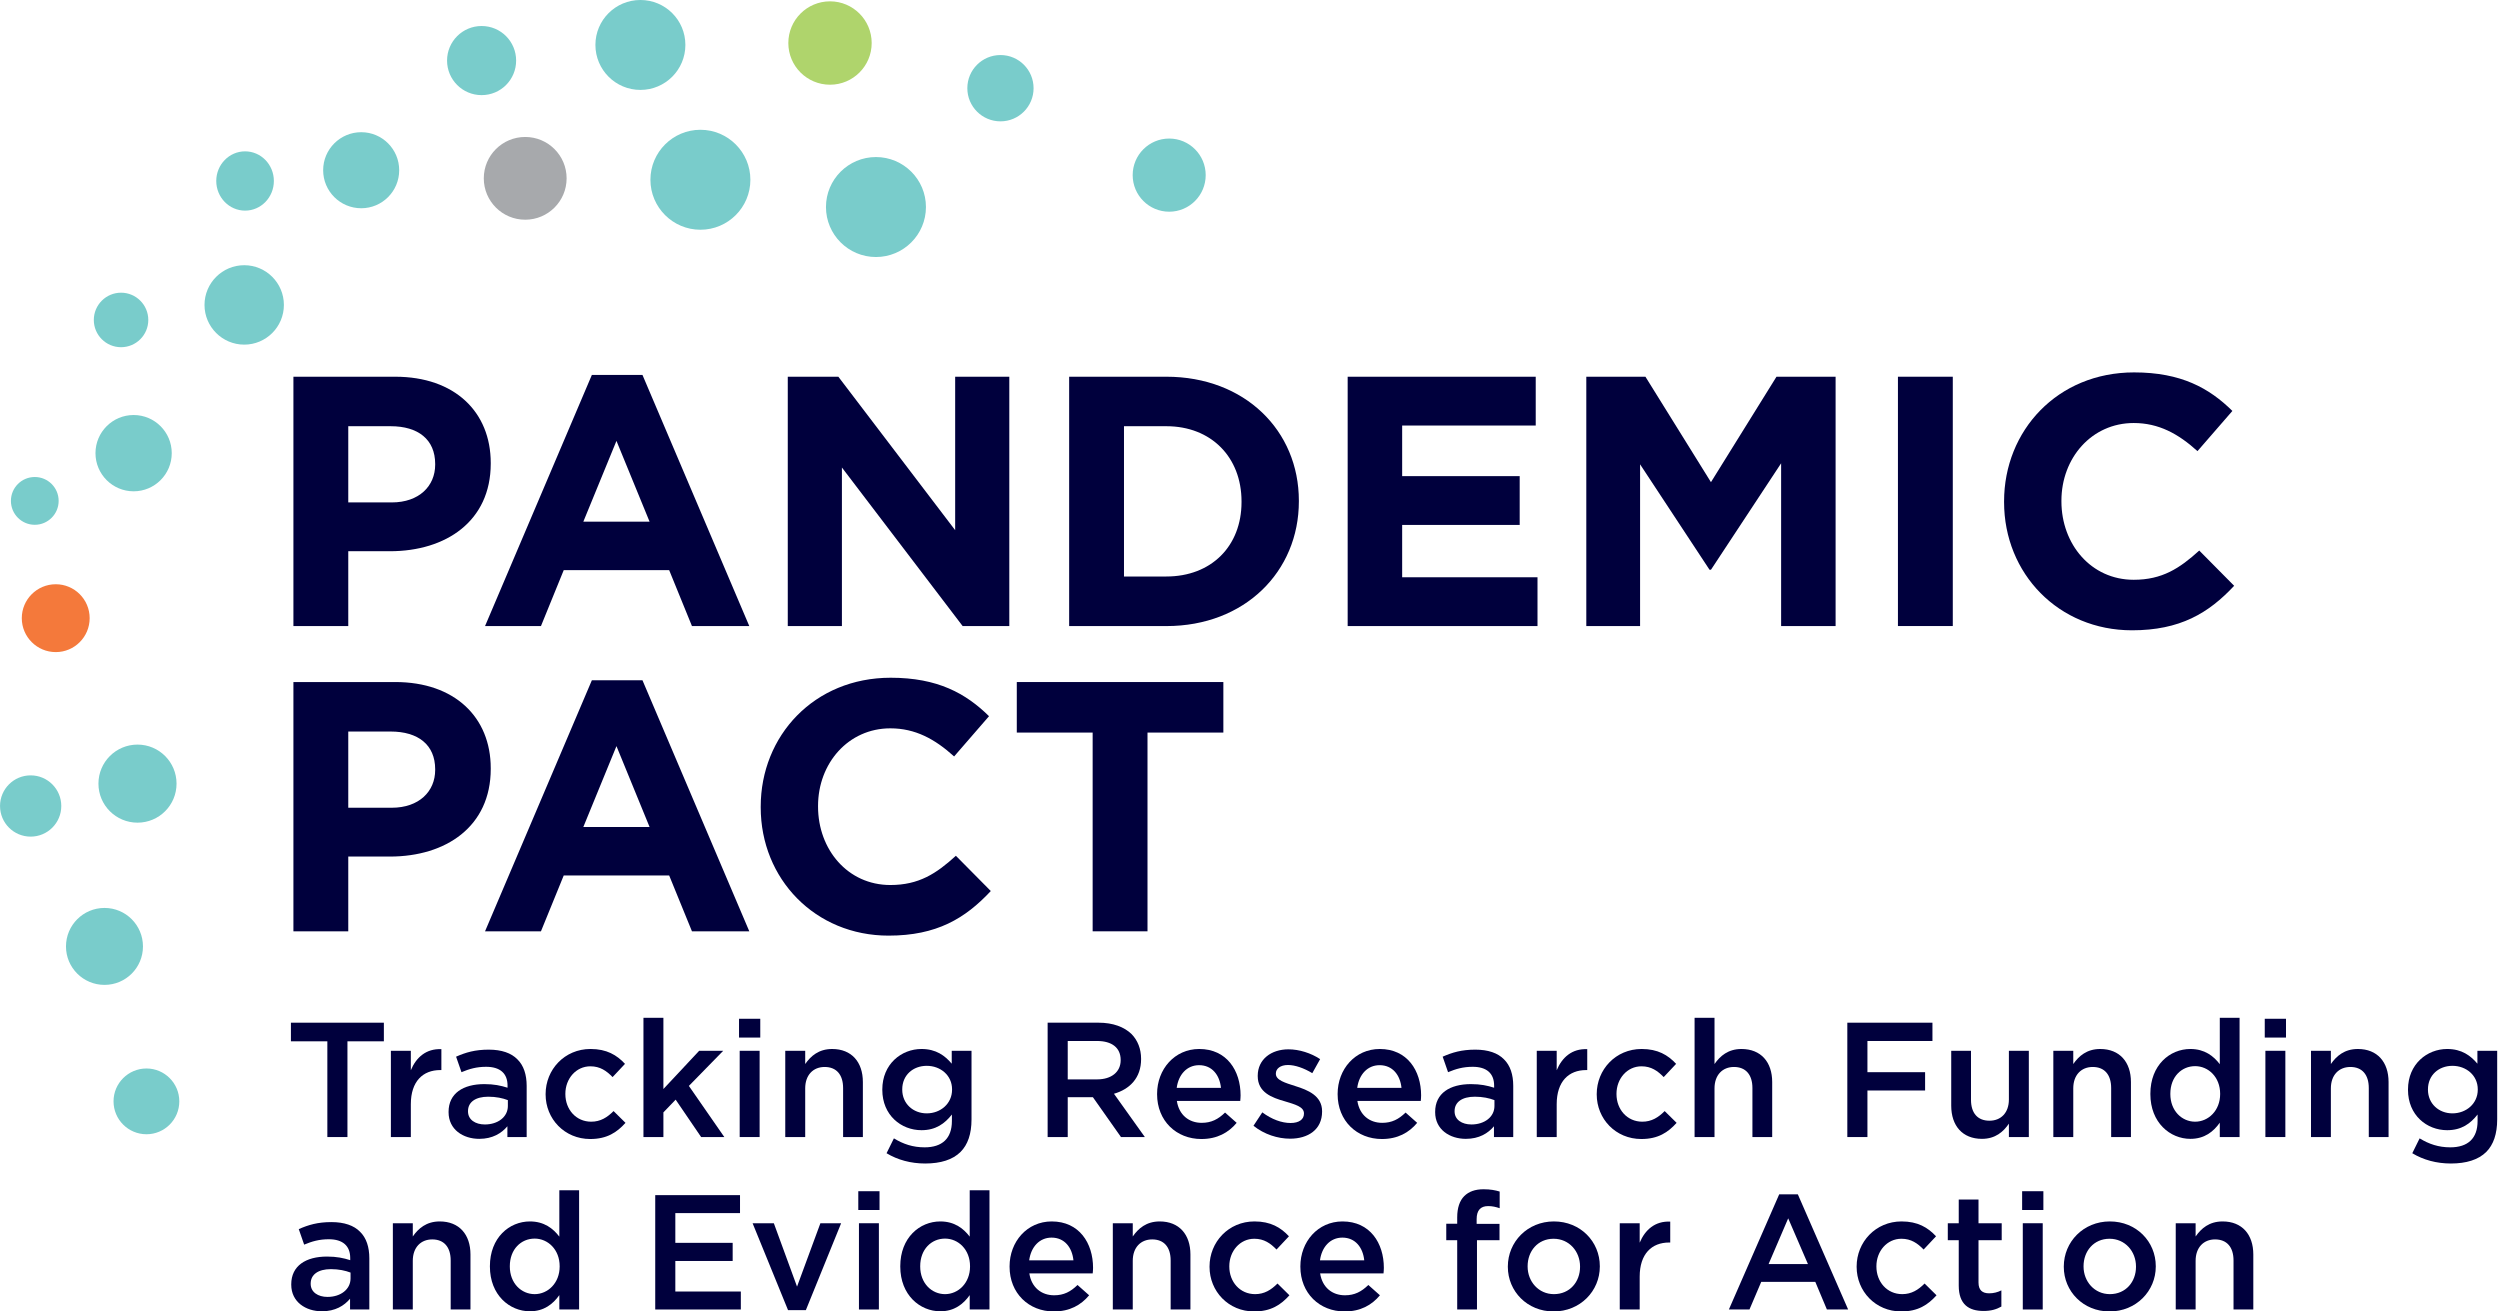 <?xml version="1.0" encoding="UTF-8" standalone="no"?><!DOCTYPE svg PUBLIC "-//W3C//DTD SVG 1.1//EN" "http://www.w3.org/Graphics/SVG/1.1/DTD/svg11.dtd"><svg width="100%" height="100%" viewBox="0 0 183 96" version="1.1" xmlns="http://www.w3.org/2000/svg" xmlns:xlink="http://www.w3.org/1999/xlink" xml:space="preserve" xmlns:serif="http://www.serif.com/" style="fill-rule:evenodd;clip-rule:evenodd;stroke-linejoin:round;stroke-miterlimit:2;"><g><g id="Logo"><g><path d="M21.478,45.829l4.015,0l0,-5.479l3.051,0c4.093,0 7.378,-2.19 7.378,-6.412l0,-0.051c0,-3.73 -2.633,-6.311 -6.988,-6.311l-7.456,0l0,18.253Zm4.015,-9.051l-0,-5.579l3.102,0c2.008,0 3.26,0.965 3.26,2.764l-0,0.051c-0,1.565 -1.174,2.764 -3.181,2.764l-3.181,0Z" style="fill:#00003d;fill-rule:nonzero;"/><path d="M35.505,45.829l4.093,0l1.668,-4.096l7.717,0l1.669,4.096l4.197,0l-7.821,-18.386l-3.702,0l-7.821,18.386Zm7.195,-7.643l2.425,-5.914l2.424,5.914l-4.849,-0Z" style="fill:#00003d;fill-rule:nonzero;"/><path d="M57.665,45.829l3.963,0l0,-11.607l8.838,11.607l3.415,0l-0,-18.253l-3.963,0l-0,11.234l-8.551,-11.234l-3.702,0l-0,18.253Z" style="fill:#00003d;fill-rule:nonzero;"/><path d="M78.262,45.829l7.117,0c5.736,0 9.698,-3.989 9.698,-9.127l0,-0.05c0,-5.138 -3.962,-9.076 -9.698,-9.076l-7.117,0l0,18.253Zm7.117,-14.63c3.285,0 5.501,2.272 5.501,5.503l0,0.051c0,3.231 -2.216,5.447 -5.501,5.447l-3.103,0l0,-11.001l3.103,0Z" style="fill:#00003d;fill-rule:nonzero;"/><path d="M98.649,45.829l13.896,0l0,-3.572l-9.907,0l0,-3.832l8.603,0l0,-3.572l-8.603,0l0,-3.705l9.777,0l0,-3.572l-13.766,0l0,18.253Z" style="fill:#00003d;fill-rule:nonzero;"/><path d="M116.117,45.829l3.937,0l0,-11.841l5.084,7.719l0.104,0l5.136,-7.794l0,11.916l3.988,0l0,-18.253l-4.327,0l-4.797,7.719l-4.797,-7.719l-4.328,0l0,18.253Z" style="fill:#00003d;fill-rule:nonzero;"/><rect x="138.929" y="27.576" width="4.015" height="18.25" style="fill:#00003d;"/><path d="M156.058,46.138c3.52,0 5.605,-1.25 7.482,-3.257l-2.555,-2.581c-1.433,1.3 -2.711,2.14 -4.797,2.14c-3.128,0 -5.292,-2.607 -5.292,-5.738l0,-0.05c0,-3.131 2.216,-5.687 5.292,-5.687c1.825,0 3.259,0.783 4.667,2.058l2.555,-2.942c-1.695,-1.672 -3.754,-2.821 -7.196,-2.821c-5.605,0 -9.516,4.254 -9.516,9.442l0,0.051c0,5.238 3.989,9.385 9.36,9.385Z" style="fill:#00003d;fill-rule:nonzero;"/><path d="M21.478,68.172l4.015,0l0,-5.472l3.051,0c4.093,0 7.378,-2.19 7.378,-6.413l0,-0.057c0,-3.723 -2.633,-6.305 -6.988,-6.305l-7.456,0l0,18.247Zm4.015,-9.045l-0,-5.579l3.102,0c2.008,0 3.26,0.966 3.26,2.764l-0,0.051c-0,1.565 -1.174,2.764 -3.181,2.764l-3.181,0Z" style="fill:#00003d;fill-rule:nonzero;"/><path d="M35.505,68.172l4.093,0l1.668,-4.09l7.717,0l1.669,4.09l4.197,0l-7.821,-18.379l-3.702,0l-7.821,18.379Zm7.195,-7.637l2.425,-5.92l2.424,5.92l-4.849,0Z" style="fill:#00003d;fill-rule:nonzero;"/><path d="M65.043,68.488c3.52,0 5.606,-1.256 7.483,-3.264l-2.555,-2.581c-1.434,1.307 -2.712,2.14 -4.797,2.14c-3.129,0 -5.293,-2.607 -5.293,-5.738l0,-0.05c0,-3.124 2.216,-5.681 5.293,-5.681c1.825,0 3.259,0.783 4.667,2.058l2.555,-2.947c-1.695,-1.667 -3.755,-2.815 -7.196,-2.815c-5.606,0 -9.516,4.247 -9.516,9.435l0,0.057c0,5.239 3.989,9.386 9.359,9.386Z" style="fill:#00003d;fill-rule:nonzero;"/><path d="M79.982,68.172l4.015,0l0,-14.548l5.553,0l0,-3.699l-15.121,0l0,3.699l5.553,0l0,14.548Z" style="fill:#00003d;fill-rule:nonzero;"/></g><g><g><path d="M7.206,57.363c0,-1.578 1.279,-2.859 2.861,-2.859c1.579,0 2.856,1.281 2.856,2.859c0,1.578 -1.277,2.856 -2.856,2.856c-1.582,0 -2.861,-1.278 -2.861,-2.856" style="fill:#79cccb;fill-rule:nonzero;"/></g><g><path d="M0.002,58.999c0,-1.236 1,-2.242 2.242,-2.242c1.24,0 2.242,1.006 2.242,2.242c0,1.239 -1.002,2.242 -2.242,2.242c-1.242,0 -2.242,-1.003 -2.242,-2.242" style="fill:#79cccb;fill-rule:nonzero;"/></g><g><path d="M4.83,69.281c0,-1.558 1.261,-2.82 2.82,-2.82c1.559,0 2.815,1.262 2.815,2.82c0,1.552 -1.256,2.813 -2.815,2.813c-1.559,0 -2.82,-1.261 -2.82,-2.813" style="fill:#79cccb;fill-rule:nonzero;"/></g><g><path d="M8.311,80.618c0,-1.326 1.079,-2.405 2.411,-2.405c1.325,0 2.403,1.079 2.403,2.405c0,1.333 -1.078,2.409 -2.403,2.409c-1.332,0 -2.411,-1.076 -2.411,-2.409" style="fill:#79cccb;fill-rule:nonzero;"/></g><g><path d="M14.97,22.321c0,-1.603 1.304,-2.908 2.908,-2.908c1.602,0 2.903,1.305 2.903,2.908c0,1.604 -1.301,2.906 -2.903,2.906c-1.604,0 -2.908,-1.302 -2.908,-2.906" style="fill:#79cccb;fill-rule:nonzero;"/></g><g><path d="M15.83,13.248c0,-1.2 0.949,-2.169 2.109,-2.169c1.165,-0 2.108,0.969 2.108,2.169c0,1.197 -0.943,2.17 -2.108,2.17c-1.16,-0 -2.109,-0.973 -2.109,-2.17" style="fill:#79cccb;fill-rule:nonzero;"/></g><g><path d="M35.413,13.054c-0,-1.672 1.357,-3.028 3.032,-3.028c1.675,0 3.031,1.356 3.031,3.028c-0,1.673 -1.356,3.029 -3.031,3.029c-1.675,0 -3.032,-1.356 -3.032,-3.029" style="fill:#a7a9ac;fill-rule:nonzero;"/></g><g><path d="M23.655,12.461c0,-1.537 1.248,-2.784 2.787,-2.784c1.536,0 2.779,1.247 2.779,2.784c0,1.537 -1.243,2.783 -2.779,2.783c-1.539,-0 -2.787,-1.246 -2.787,-2.783" style="fill:#79cccb;fill-rule:nonzero;"/></g><g><path d="M47.611,13.159c-0,-2.019 1.641,-3.659 3.659,-3.659c2.022,0 3.658,1.64 3.658,3.659c-0,2.02 -1.636,3.658 -3.658,3.658c-2.018,0 -3.659,-1.638 -3.659,-3.658" style="fill:#79cccb;fill-rule:nonzero;"/></g><g><path d="M60.461,15.154c0,-2.019 1.64,-3.658 3.659,-3.658c2.019,0 3.659,1.639 3.659,3.658c0,2.022 -1.64,3.66 -3.659,3.66c-2.019,0 -3.659,-1.638 -3.659,-3.66" style="fill:#79cccb;fill-rule:nonzero;"/></g><g><path d="M57.706,3.151c0,-1.685 1.364,-3.053 3.052,-3.053c1.683,-0 3.049,1.368 3.049,3.053c0,1.685 -1.366,3.05 -3.049,3.05c-1.688,-0 -3.052,-1.365 -3.052,-3.05" style="fill:#afd46c;fill-rule:nonzero;"/></g><g><path d="M70.809,6.457c0,-1.343 1.085,-2.428 2.426,-2.428c1.34,0 2.423,1.085 2.423,2.428c0,1.339 -1.083,2.426 -2.423,2.426c-1.341,0 -2.426,-1.087 -2.426,-2.426" style="fill:#79cccb;fill-rule:nonzero;"/></g><g><path d="M82.912,12.819c0,-1.478 1.195,-2.677 2.674,-2.677c1.477,0 2.671,1.199 2.671,2.677c0,1.478 -1.194,2.678 -2.671,2.678c-1.479,0 -2.674,-1.2 -2.674,-2.678" style="fill:#79cccb;fill-rule:nonzero;"/></g><g><path d="M43.584,3.287c0,-1.818 1.474,-3.288 3.294,-3.288c1.822,0 3.292,1.47 3.292,3.288c0,1.819 -1.47,3.295 -3.292,3.295c-1.82,0 -3.294,-1.476 -3.294,-3.295" style="fill:#79cccb;fill-rule:nonzero;"/></g><g><path d="M32.725,4.434c0,-1.396 1.129,-2.53 2.53,-2.53c1.402,0 2.526,1.134 2.526,2.53c0,1.396 -1.124,2.529 -2.526,2.529c-1.401,0 -2.53,-1.133 -2.53,-2.529" style="fill:#79cccb;fill-rule:nonzero;"/></g><g><path d="M6.867,23.421c0,-1.1 0.893,-1.996 1.994,-1.996c1.101,0 1.994,0.896 1.994,1.996c0,1.102 -0.893,1.994 -1.994,1.994c-1.101,0 -1.994,-0.892 -1.994,-1.994" style="fill:#79cccb;fill-rule:nonzero;"/></g><g><path d="M1.595,45.25c0,-1.371 1.116,-2.483 2.487,-2.483c1.371,0 2.481,1.112 2.481,2.483c0,1.371 -1.11,2.484 -2.481,2.484c-1.371,0 -2.487,-1.113 -2.487,-2.484" style="fill:#f4793b;fill-rule:nonzero;"/></g><g><path d="M6.989,33.171c0,-1.54 1.251,-2.792 2.792,-2.792c1.542,0 2.791,1.252 2.791,2.792c-0,1.542 -1.249,2.793 -2.791,2.793c-1.541,0 -2.792,-1.251 -2.792,-2.793" style="fill:#79cccb;fill-rule:nonzero;"/></g><g><path d="M0.799,36.665c0,-0.965 0.78,-1.748 1.747,-1.748c0.966,0 1.747,0.783 1.747,1.748c0,0.964 -0.781,1.75 -1.747,1.75c-0.967,0 -1.747,-0.786 -1.747,-1.75" style="fill:#79cccb;fill-rule:nonzero;"/></g></g><g><path d="M23.962,83.232l1.471,0l0,-7.008l2.666,0l0,-1.363l-6.804,0l0,1.363l2.667,0l0,7.008Z" style="fill:#00003d;fill-rule:nonzero;"/><path d="M28.613,83.232l1.46,0l0,-2.404c0,-1.674 0.885,-2.499 2.152,-2.499l0.084,0l0,-1.531c-1.112,-0.048 -1.842,0.598 -2.236,1.543l0,-1.423l-1.46,0l0,6.314Z" style="fill:#00003d;fill-rule:nonzero;"/><path d="M35.083,83.364c0.969,0 1.626,-0.407 2.058,-0.921l0,0.789l1.411,0l0,-3.743c0,-0.825 -0.216,-1.495 -0.682,-1.949c-0.443,-0.455 -1.148,-0.706 -2.093,-0.706c-1.005,0 -1.686,0.203 -2.392,0.515l0.395,1.135c0.574,-0.239 1.1,-0.394 1.805,-0.394c1.017,0 1.567,0.478 1.567,1.375l0,0.156c-0.49,-0.156 -0.992,-0.264 -1.698,-0.264c-1.543,0 -2.619,0.67 -2.619,2.034l0,0.023c0,1.268 1.064,1.95 2.248,1.95Zm0.407,-1.053c-0.694,-0 -1.232,-0.346 -1.232,-0.956l0,-0.024c0,-0.658 0.55,-1.052 1.483,-1.052c0.574,-0 1.064,0.107 1.435,0.251l0,0.43c0,0.801 -0.729,1.351 -1.686,1.351Z" style="fill:#00003d;fill-rule:nonzero;"/><path d="M43.203,83.376c1.232,0 1.961,-0.49 2.583,-1.184l-0.873,-0.861c-0.466,0.466 -0.956,0.777 -1.638,0.777c-1.112,0 -1.89,-0.897 -1.89,-2.021l0,-0.024c0,-1.1 0.778,-2.009 1.83,-2.009c0.718,0 1.184,0.335 1.627,0.789l0.908,-0.968c-0.598,-0.646 -1.339,-1.089 -2.523,-1.089c-1.901,0 -3.288,1.507 -3.288,3.301l0,0.024c0,1.794 1.387,3.265 3.264,3.265Z" style="fill:#00003d;fill-rule:nonzero;"/><path d="M47.101,83.232l1.46,0l0,-1.806l0.897,-0.932l1.865,2.738l1.698,0l-2.595,-3.743l2.512,-2.571l-1.759,0l-2.618,2.798l0,-5.214l-1.46,0l0,8.73Z" style="fill:#00003d;fill-rule:nonzero;"/><path d="M54.097,75.95l1.555,0l0,-1.376l-1.555,0l0,1.376Zm0.048,7.282l1.459,0l0,-6.314l-1.459,0l0,6.314Z" style="fill:#00003d;fill-rule:nonzero;"/><path d="M57.481,83.232l1.46,0l0,-3.563c0,-0.981 0.586,-1.567 1.423,-1.567c0.861,0 1.351,0.562 1.351,1.542l0,3.588l1.447,0l0,-4.03c0,-1.459 -0.825,-2.416 -2.248,-2.416c-0.98,0 -1.567,0.515 -1.973,1.101l0,-0.969l-1.46,0l0,6.314Z" style="fill:#00003d;fill-rule:nonzero;"/><path d="M67.718,85.169c1.136,0 2.021,-0.275 2.595,-0.849c0.527,-0.526 0.802,-1.315 0.802,-2.379l0,-5.023l-1.448,0l0,0.945c-0.49,-0.586 -1.147,-1.077 -2.212,-1.077c-1.471,0 -2.87,1.101 -2.87,2.966l0,0.024c0,1.854 1.375,2.954 2.87,2.954c1.04,0 1.698,-0.479 2.224,-1.148l0,0.478c0,1.268 -0.705,1.925 -1.997,1.925c-0.86,0 -1.566,-0.239 -2.248,-0.657l-0.538,1.088c0.813,0.491 1.782,0.753 2.822,0.753Zm0.12,-3.671c-0.993,0 -1.794,-0.706 -1.794,-1.734l-0,-0.024c-0,-1.04 0.789,-1.722 1.794,-1.722c1.005,0 1.853,0.694 1.853,1.722l-0,0.024c-0,1.028 -0.848,1.734 -1.853,1.734Z" style="fill:#00003d;fill-rule:nonzero;"/><path d="M76.687,83.232l1.471,0l0,-2.918l1.842,0l2.056,2.918l1.747,0l-2.261,-3.169c1.16,-0.335 1.986,-1.16 1.986,-2.535l0,-0.024c0,-0.729 -0.252,-1.351 -0.694,-1.806c-0.538,-0.526 -1.364,-0.837 -2.415,-0.837l-3.732,0l0,8.371Zm1.471,-4.221l0,-2.811l2.141,0c1.088,0 1.734,0.491 1.734,1.388l0,0.023c0,0.85 -0.67,1.4 -1.722,1.4l-2.153,0Z" style="fill:#00003d;fill-rule:nonzero;"/><path d="M87.94,83.376c1.16,0 1.986,-0.467 2.584,-1.184l-0.85,-0.753c-0.502,0.49 -1.005,0.753 -1.71,0.753c-0.932,0 -1.662,-0.574 -1.818,-1.603l4.64,0c0.012,-0.143 0.025,-0.275 0.025,-0.406c0,-1.818 -1.017,-3.397 -3.027,-3.397c-1.805,0 -3.085,1.483 -3.085,3.289l0,0.024c0,1.949 1.412,3.277 3.241,3.277Zm-1.805,-3.744c0.131,-0.98 0.753,-1.661 1.638,-1.661c0.957,0 1.506,0.729 1.602,1.661l-3.24,0Z" style="fill:#00003d;fill-rule:nonzero;"/><path d="M94.434,83.352c1.315,0 2.343,-0.658 2.343,-1.985l0,-0.024c0,-1.136 -1.04,-1.555 -1.96,-1.842c-0.742,-0.239 -1.424,-0.43 -1.424,-0.897l0,-0.024c0,-0.347 0.323,-0.622 0.885,-0.622c0.527,0 1.172,0.228 1.782,0.598l0.574,-1.028c-0.67,-0.443 -1.53,-0.717 -2.32,-0.717c-1.256,0 -2.248,0.729 -2.248,1.937l0,0.023c0,1.196 1.041,1.579 1.973,1.842c0.741,0.227 1.411,0.395 1.411,0.885l0,0.024c0,0.419 -0.359,0.682 -0.981,0.682c-0.645,0 -1.375,-0.263 -2.068,-0.778l-0.646,0.981c0.789,0.634 1.782,0.945 2.679,0.945Z" style="fill:#00003d;fill-rule:nonzero;"/><path d="M101.154,83.376c1.161,0 1.985,-0.467 2.583,-1.184l-0.849,-0.753c-0.502,0.49 -1.004,0.753 -1.71,0.753c-0.933,0 -1.662,-0.574 -1.818,-1.603l4.641,0c0.012,-0.143 0.024,-0.275 0.024,-0.406c0,-1.818 -1.017,-3.397 -3.026,-3.397c-1.806,0 -3.085,1.483 -3.085,3.289l0,0.024c0,1.949 1.411,3.277 3.24,3.277Zm-1.805,-3.744c0.131,-0.98 0.753,-1.661 1.638,-1.661c0.957,0 1.507,0.729 1.602,1.661l-3.24,0Z" style="fill:#00003d;fill-rule:nonzero;"/><path d="M107.301,83.364c0.968,0 1.627,-0.407 2.057,-0.921l0,0.789l1.411,0l0,-3.743c0,-0.825 -0.215,-1.495 -0.681,-1.949c-0.443,-0.455 -1.149,-0.706 -2.093,-0.706c-1.005,0 -1.686,0.203 -2.392,0.515l0.395,1.135c0.573,-0.239 1.1,-0.394 1.806,-0.394c1.016,0 1.566,0.478 1.566,1.375l0,0.156c-0.49,-0.156 -0.993,-0.264 -1.698,-0.264c-1.543,0 -2.619,0.67 -2.619,2.034l0,0.023c0,1.268 1.064,1.95 2.248,1.95Zm0.407,-1.053c-0.694,-0 -1.232,-0.346 -1.232,-0.956l-0,-0.024c-0,-0.658 0.55,-1.052 1.483,-1.052c0.574,-0 1.064,0.107 1.435,0.251l-0,0.43c-0,0.801 -0.73,1.351 -1.686,1.351Z" style="fill:#00003d;fill-rule:nonzero;"/><path d="M112.491,83.232l1.459,0l0,-2.404c0,-1.674 0.885,-2.499 2.153,-2.499l0.083,0l0,-1.531c-1.112,-0.048 -1.841,0.598 -2.236,1.543l0,-1.423l-1.459,0l0,6.314Z" style="fill:#00003d;fill-rule:nonzero;"/><path d="M120.144,83.376c1.232,0 1.962,-0.49 2.584,-1.184l-0.874,-0.861c-0.465,0.466 -0.956,0.777 -1.638,0.777c-1.111,0 -1.889,-0.897 -1.889,-2.021l0,-0.024c0,-1.1 0.778,-2.009 1.829,-2.009c0.718,0 1.184,0.335 1.627,0.789l0.909,-0.968c-0.598,-0.646 -1.34,-1.089 -2.524,-1.089c-1.901,0 -3.288,1.507 -3.288,3.301l0,0.024c0,1.794 1.387,3.265 3.264,3.265Z" style="fill:#00003d;fill-rule:nonzero;"/><path d="M124.043,83.232l1.459,0l0,-3.563c0,-0.981 0.586,-1.567 1.423,-1.567c0.861,0 1.352,0.562 1.352,1.542l0,3.588l1.447,0l0,-4.03c0,-1.459 -0.825,-2.416 -2.249,-2.416c-0.98,0 -1.566,0.515 -1.973,1.101l0,-3.385l-1.459,0l0,8.73Z" style="fill:#00003d;fill-rule:nonzero;"/><path d="M135.224,83.232l1.472,0l0,-3.408l4.221,0l0,-1.34l-4.221,0l0,-2.284l4.759,0l0,-1.339l-6.231,0l0,8.371Z" style="fill:#00003d;fill-rule:nonzero;"/><path d="M145.079,83.364c0.98,0 1.566,-0.515 1.972,-1.113l0,0.981l1.459,0l0,-6.314l-1.459,0l0,3.564c0,0.98 -0.586,1.554 -1.423,1.554c-0.861,0 -1.351,-0.55 -1.351,-1.531l0,-3.587l-1.447,0l0,4.018c0,1.471 0.825,2.428 2.249,2.428Z" style="fill:#00003d;fill-rule:nonzero;"/><path d="M150.304,83.232l1.459,0l0,-3.563c0,-0.981 0.586,-1.567 1.424,-1.567c0.86,0 1.35,0.562 1.35,1.542l0,3.588l1.448,0l0,-4.03c0,-1.459 -0.826,-2.416 -2.249,-2.416c-0.98,0 -1.566,0.515 -1.973,1.101l0,-0.969l-1.459,0l0,6.314Z" style="fill:#00003d;fill-rule:nonzero;"/><path d="M160.337,83.364c1.032,0 1.689,-0.526 2.152,-1.184l-0,1.052l1.448,0l-0,-8.73l-1.448,0l-0,3.397c-0.456,-0.598 -1.113,-1.113 -2.152,-1.113c-1.509,0 -2.93,1.185 -2.93,3.277l-0,0.024c-0,2.093 1.448,3.277 2.93,3.277Zm0.348,-1.256c-0.978,-0 -1.816,-0.801 -1.816,-2.021l-0,-0.024c-0,-1.244 0.824,-2.021 1.816,-2.021c0.966,-0 1.83,0.801 1.83,2.021l-0,0.024c-0,1.208 -0.864,2.021 -1.83,2.021Z" style="fill:#00003d;fill-rule:nonzero;"/><path d="M165.78,75.95l1.555,0l0,-1.376l-1.555,0l0,1.376Zm0.047,7.282l1.461,0l0,-6.314l-1.461,0l0,6.314Z" style="fill:#00003d;fill-rule:nonzero;"/><path d="M169.165,83.232l1.455,0l0,-3.563c0,-0.981 0.59,-1.567 1.428,-1.567c0.858,0 1.347,0.562 1.347,1.542l0,3.588l1.448,0l0,-4.03c0,-1.459 -0.824,-2.416 -2.245,-2.416c-0.986,0 -1.569,0.515 -1.978,1.101l0,-0.969l-1.455,0l0,6.314Z" style="fill:#00003d;fill-rule:nonzero;"/><path d="M179.402,85.169c1.133,0 2.018,-0.275 2.594,-0.849c0.523,-0.526 0.798,-1.315 0.798,-2.379l-0,-5.023l-1.448,0l-0,0.945c-0.489,-0.586 -1.146,-1.077 -2.212,-1.077c-1.468,0 -2.869,1.101 -2.869,2.966l-0,0.024c-0,1.854 1.374,2.954 2.869,2.954c1.045,0 1.702,-0.479 2.225,-1.148l-0,0.478c-0,1.268 -0.704,1.925 -1.997,1.925c-0.858,0 -1.562,-0.239 -2.246,-0.657l-0.536,1.088c0.811,0.491 1.776,0.753 2.822,0.753Zm0.114,-3.671c-0.992,0 -1.79,-0.706 -1.79,-1.734l0,-0.024c0,-1.04 0.791,-1.722 1.79,-1.722c1.005,0 1.857,0.694 1.857,1.722l0,0.024c0,1.028 -0.852,1.734 -1.857,1.734Z" style="fill:#00003d;fill-rule:nonzero;"/><path d="M23.567,95.986c0.969,0 1.626,-0.406 2.057,-0.92l0,0.789l1.411,0l0,-3.743c0,-0.825 -0.215,-1.495 -0.681,-1.949c-0.443,-0.455 -1.149,-0.706 -2.093,-0.706c-1.004,0 -1.686,0.203 -2.392,0.515l0.395,1.135c0.574,-0.239 1.1,-0.394 1.806,-0.394c1.016,0 1.566,0.478 1.566,1.375l0,0.156c-0.49,-0.156 -0.992,-0.264 -1.698,-0.264c-1.543,0 -2.619,0.67 -2.619,2.033l0,0.024c0,1.268 1.064,1.949 2.248,1.949Zm0.407,-1.052c-0.694,-0 -1.232,-0.347 -1.232,-0.956l0,-0.024c0,-0.658 0.55,-1.053 1.483,-1.053c0.574,-0 1.064,0.108 1.435,0.251l0,0.431c0,0.801 -0.73,1.351 -1.686,1.351Z" style="fill:#00003d;fill-rule:nonzero;"/><path d="M28.757,95.855l1.459,0l0,-3.563c0,-0.981 0.586,-1.567 1.423,-1.567c0.861,0 1.351,0.562 1.351,1.542l0,3.588l1.448,0l0,-4.03c0,-1.459 -0.826,-2.416 -2.249,-2.416c-0.981,0 -1.566,0.515 -1.973,1.101l0,-0.969l-1.459,0l0,6.314Z" style="fill:#00003d;fill-rule:nonzero;"/><path d="M38.79,95.986c1.029,0 1.686,-0.526 2.153,-1.183l0,1.052l1.447,0l0,-8.73l-1.447,0l0,3.397c-0.455,-0.598 -1.112,-1.113 -2.153,-1.113c-1.506,0 -2.929,1.184 -2.929,3.277l0,0.024c0,2.093 1.446,3.276 2.929,3.276Zm0.348,-1.255c-0.981,0 -1.819,-0.801 -1.819,-2.021l0,-0.024c0,-1.244 0.826,-2.021 1.819,-2.021c0.968,0 1.829,0.801 1.829,2.021l0,0.024c0,1.208 -0.861,2.021 -1.829,2.021Z" style="fill:#00003d;fill-rule:nonzero;"/><path d="M47.963,95.855l6.266,0l0,-1.316l-4.795,0l0,-2.236l4.197,0l0,-1.327l-4.197,0l0,-2.177l4.735,0l0,-1.315l-6.206,0l0,8.371Z" style="fill:#00003d;fill-rule:nonzero;"/><path d="M57.685,95.903l1.303,0l2.583,-6.362l-1.518,0l-1.71,4.64l-1.698,-4.64l-1.555,0l2.595,6.362Z" style="fill:#00003d;fill-rule:nonzero;"/><path d="M62.827,88.572l1.554,0l0,-1.375l-1.554,0l0,1.375Zm0.048,7.283l1.459,0l0,-6.314l-1.459,0l0,6.314Z" style="fill:#00003d;fill-rule:nonzero;"/><path d="M68.831,95.986c1.028,0 1.686,-0.526 2.152,-1.183l0,1.052l1.447,0l0,-8.73l-1.447,0l0,3.397c-0.454,-0.598 -1.112,-1.113 -2.152,-1.113c-1.507,0 -2.931,1.184 -2.931,3.277l0,0.024c0,2.093 1.448,3.276 2.931,3.276Zm0.346,-1.255c-0.981,0 -1.818,-0.801 -1.818,-2.021l0,-0.024c0,-1.244 0.825,-2.021 1.818,-2.021c0.969,0 1.83,0.801 1.83,2.021l0,0.024c0,1.208 -0.861,2.021 -1.83,2.021Z" style="fill:#00003d;fill-rule:nonzero;"/><path d="M77.142,95.999c1.16,0 1.985,-0.467 2.583,-1.184l-0.85,-0.754c-0.502,0.491 -1.004,0.754 -1.71,0.754c-0.932,0 -1.662,-0.574 -1.817,-1.603l4.639,0c0.013,-0.143 0.025,-0.275 0.025,-0.407c0,-1.817 -1.017,-3.396 -3.026,-3.396c-1.806,0 -3.085,1.483 -3.085,3.289l0,0.024c0,1.949 1.411,3.277 3.241,3.277Zm-1.806,-3.743c0.131,-0.981 0.753,-1.663 1.638,-1.663c0.957,-0 1.507,0.73 1.602,1.663l-3.24,-0Z" style="fill:#00003d;fill-rule:nonzero;"/><path d="M81.458,95.855l1.46,0l0,-3.563c0,-0.981 0.586,-1.567 1.423,-1.567c0.861,0 1.351,0.562 1.351,1.542l0,3.588l1.447,0l0,-4.03c0,-1.459 -0.825,-2.416 -2.248,-2.416c-0.981,0 -1.567,0.515 -1.973,1.101l0,-0.969l-1.46,0l0,6.314Z" style="fill:#00003d;fill-rule:nonzero;"/><path d="M91.803,95.999c1.232,0 1.961,-0.491 2.583,-1.184l-0.873,-0.861c-0.466,0.466 -0.957,0.777 -1.639,0.777c-1.112,0 -1.889,-0.897 -1.889,-2.021l0,-0.024c0,-1.1 0.777,-2.009 1.83,-2.009c0.717,0 1.184,0.335 1.626,0.789l0.909,-0.969c-0.598,-0.645 -1.339,-1.088 -2.523,-1.088c-1.901,0 -3.289,1.507 -3.289,3.301l0,0.024c0,1.794 1.388,3.265 3.265,3.265Z" style="fill:#00003d;fill-rule:nonzero;"/><path d="M98.428,95.999c1.16,0 1.985,-0.467 2.583,-1.184l-0.849,-0.754c-0.503,0.491 -1.005,0.754 -1.71,0.754c-0.933,0 -1.662,-0.574 -1.818,-1.603l4.64,0c0.012,-0.143 0.024,-0.275 0.024,-0.407c0,-1.817 -1.017,-3.396 -3.026,-3.396c-1.806,0 -3.085,1.483 -3.085,3.289l0,0.024c0,1.949 1.411,3.277 3.241,3.277Zm-1.806,-3.743c0.131,-0.981 0.753,-1.663 1.638,-1.663c0.957,-0 1.507,0.73 1.603,1.663l-3.241,-0Z" style="fill:#00003d;fill-rule:nonzero;"/><path d="M106.667,95.855l1.448,0l0,-5.071l1.649,0l0,-1.195l-1.674,0l0,-0.347c0,-0.646 0.287,-0.956 0.838,-0.956c0.31,0 0.562,0.059 0.848,0.155l0,-1.22c-0.322,-0.096 -0.669,-0.167 -1.183,-0.167c-0.61,0 -1.076,0.167 -1.412,0.502c-0.334,0.334 -0.514,0.861 -0.514,1.555l0,0.466l-0.801,0l0,1.207l0.801,0l0,5.071Z" style="fill:#00003d;fill-rule:nonzero;"/><path d="M113.723,95.999c1.949,0 3.384,-1.495 3.384,-3.289l0,-0.024c0,-1.806 -1.423,-3.277 -3.36,-3.277c-1.937,0 -3.373,1.495 -3.373,3.301l0,0.024c0,1.794 1.424,3.265 3.349,3.265Zm0.024,-1.268c-1.124,0 -1.925,-0.921 -1.925,-2.021l0,-0.024c0,-1.1 0.741,-2.009 1.901,-2.009c1.136,0 1.937,0.921 1.937,2.033l0,0.024c0,1.088 -0.741,1.997 -1.913,1.997Z" style="fill:#00003d;fill-rule:nonzero;"/><path d="M118.566,95.855l1.459,0l0,-2.404c0,-1.674 0.885,-2.499 2.153,-2.499l0.083,0l0,-1.531c-1.112,-0.048 -1.841,0.598 -2.236,1.543l0,-1.423l-1.459,0l0,6.314Z" style="fill:#00003d;fill-rule:nonzero;"/><path d="M126.554,95.855l1.507,0l0.861,-2.021l3.959,0l0.848,2.021l1.555,0l-3.683,-8.431l-1.363,0l-3.684,8.431Zm2.906,-3.324l1.436,-3.349l1.446,3.349l-2.882,0Z" style="fill:#00003d;fill-rule:nonzero;"/><path d="M139.171,95.999c1.232,0 1.961,-0.491 2.583,-1.184l-0.873,-0.861c-0.466,0.466 -0.957,0.777 -1.639,0.777c-1.112,0 -1.889,-0.897 -1.889,-2.021l0,-0.024c0,-1.1 0.777,-2.009 1.83,-2.009c0.717,0 1.184,0.335 1.626,0.789l0.909,-0.969c-0.598,-0.645 -1.339,-1.088 -2.523,-1.088c-1.901,0 -3.289,1.507 -3.289,3.301l0,0.024c0,1.794 1.388,3.265 3.265,3.265Z" style="fill:#00003d;fill-rule:nonzero;"/><path d="M145.198,95.963c0.55,-0 0.944,-0.12 1.303,-0.323l0,-1.184c-0.287,0.143 -0.574,0.215 -0.896,0.215c-0.491,-0 -0.778,-0.227 -0.778,-0.789l0,-3.098l1.698,-0l0,-1.243l-1.698,-0l0,-1.734l-1.447,-0l0,1.734l-0.801,-0l0,1.243l0.801,-0l0,3.325c0,1.387 0.753,1.854 1.818,1.854Z" style="fill:#00003d;fill-rule:nonzero;"/><path d="M148.02,88.572l1.555,0l0,-1.375l-1.555,0l0,1.375Zm0.048,7.283l1.459,0l0,-6.314l-1.459,0l0,6.314Z" style="fill:#00003d;fill-rule:nonzero;"/><path d="M154.418,95.999c1.949,0 3.385,-1.495 3.385,-3.289l0,-0.024c0,-1.806 -1.423,-3.277 -3.361,-3.277c-1.937,0 -3.372,1.495 -3.372,3.301l0,0.024c0,1.794 1.423,3.265 3.348,3.265Zm0.024,-1.268c-1.124,0 -1.926,-0.921 -1.926,-2.021l0,-0.024c0,-1.1 0.742,-2.009 1.902,-2.009c1.136,0 1.937,0.921 1.937,2.033l0,0.024c0,1.088 -0.741,1.997 -1.913,1.997Z" style="fill:#00003d;fill-rule:nonzero;"/><path d="M159.264,95.855l1.455,0l0,-3.563c0,-0.981 0.59,-1.567 1.421,-1.567c0.865,0 1.354,0.562 1.354,1.542l0,3.588l1.448,0l0,-4.03c0,-1.459 -0.824,-2.416 -2.246,-2.416c-0.985,0 -1.568,0.515 -1.977,1.101l0,-0.969l-1.455,0l0,6.314Z" style="fill:#00003d;fill-rule:nonzero;"/></g></g></g></svg>